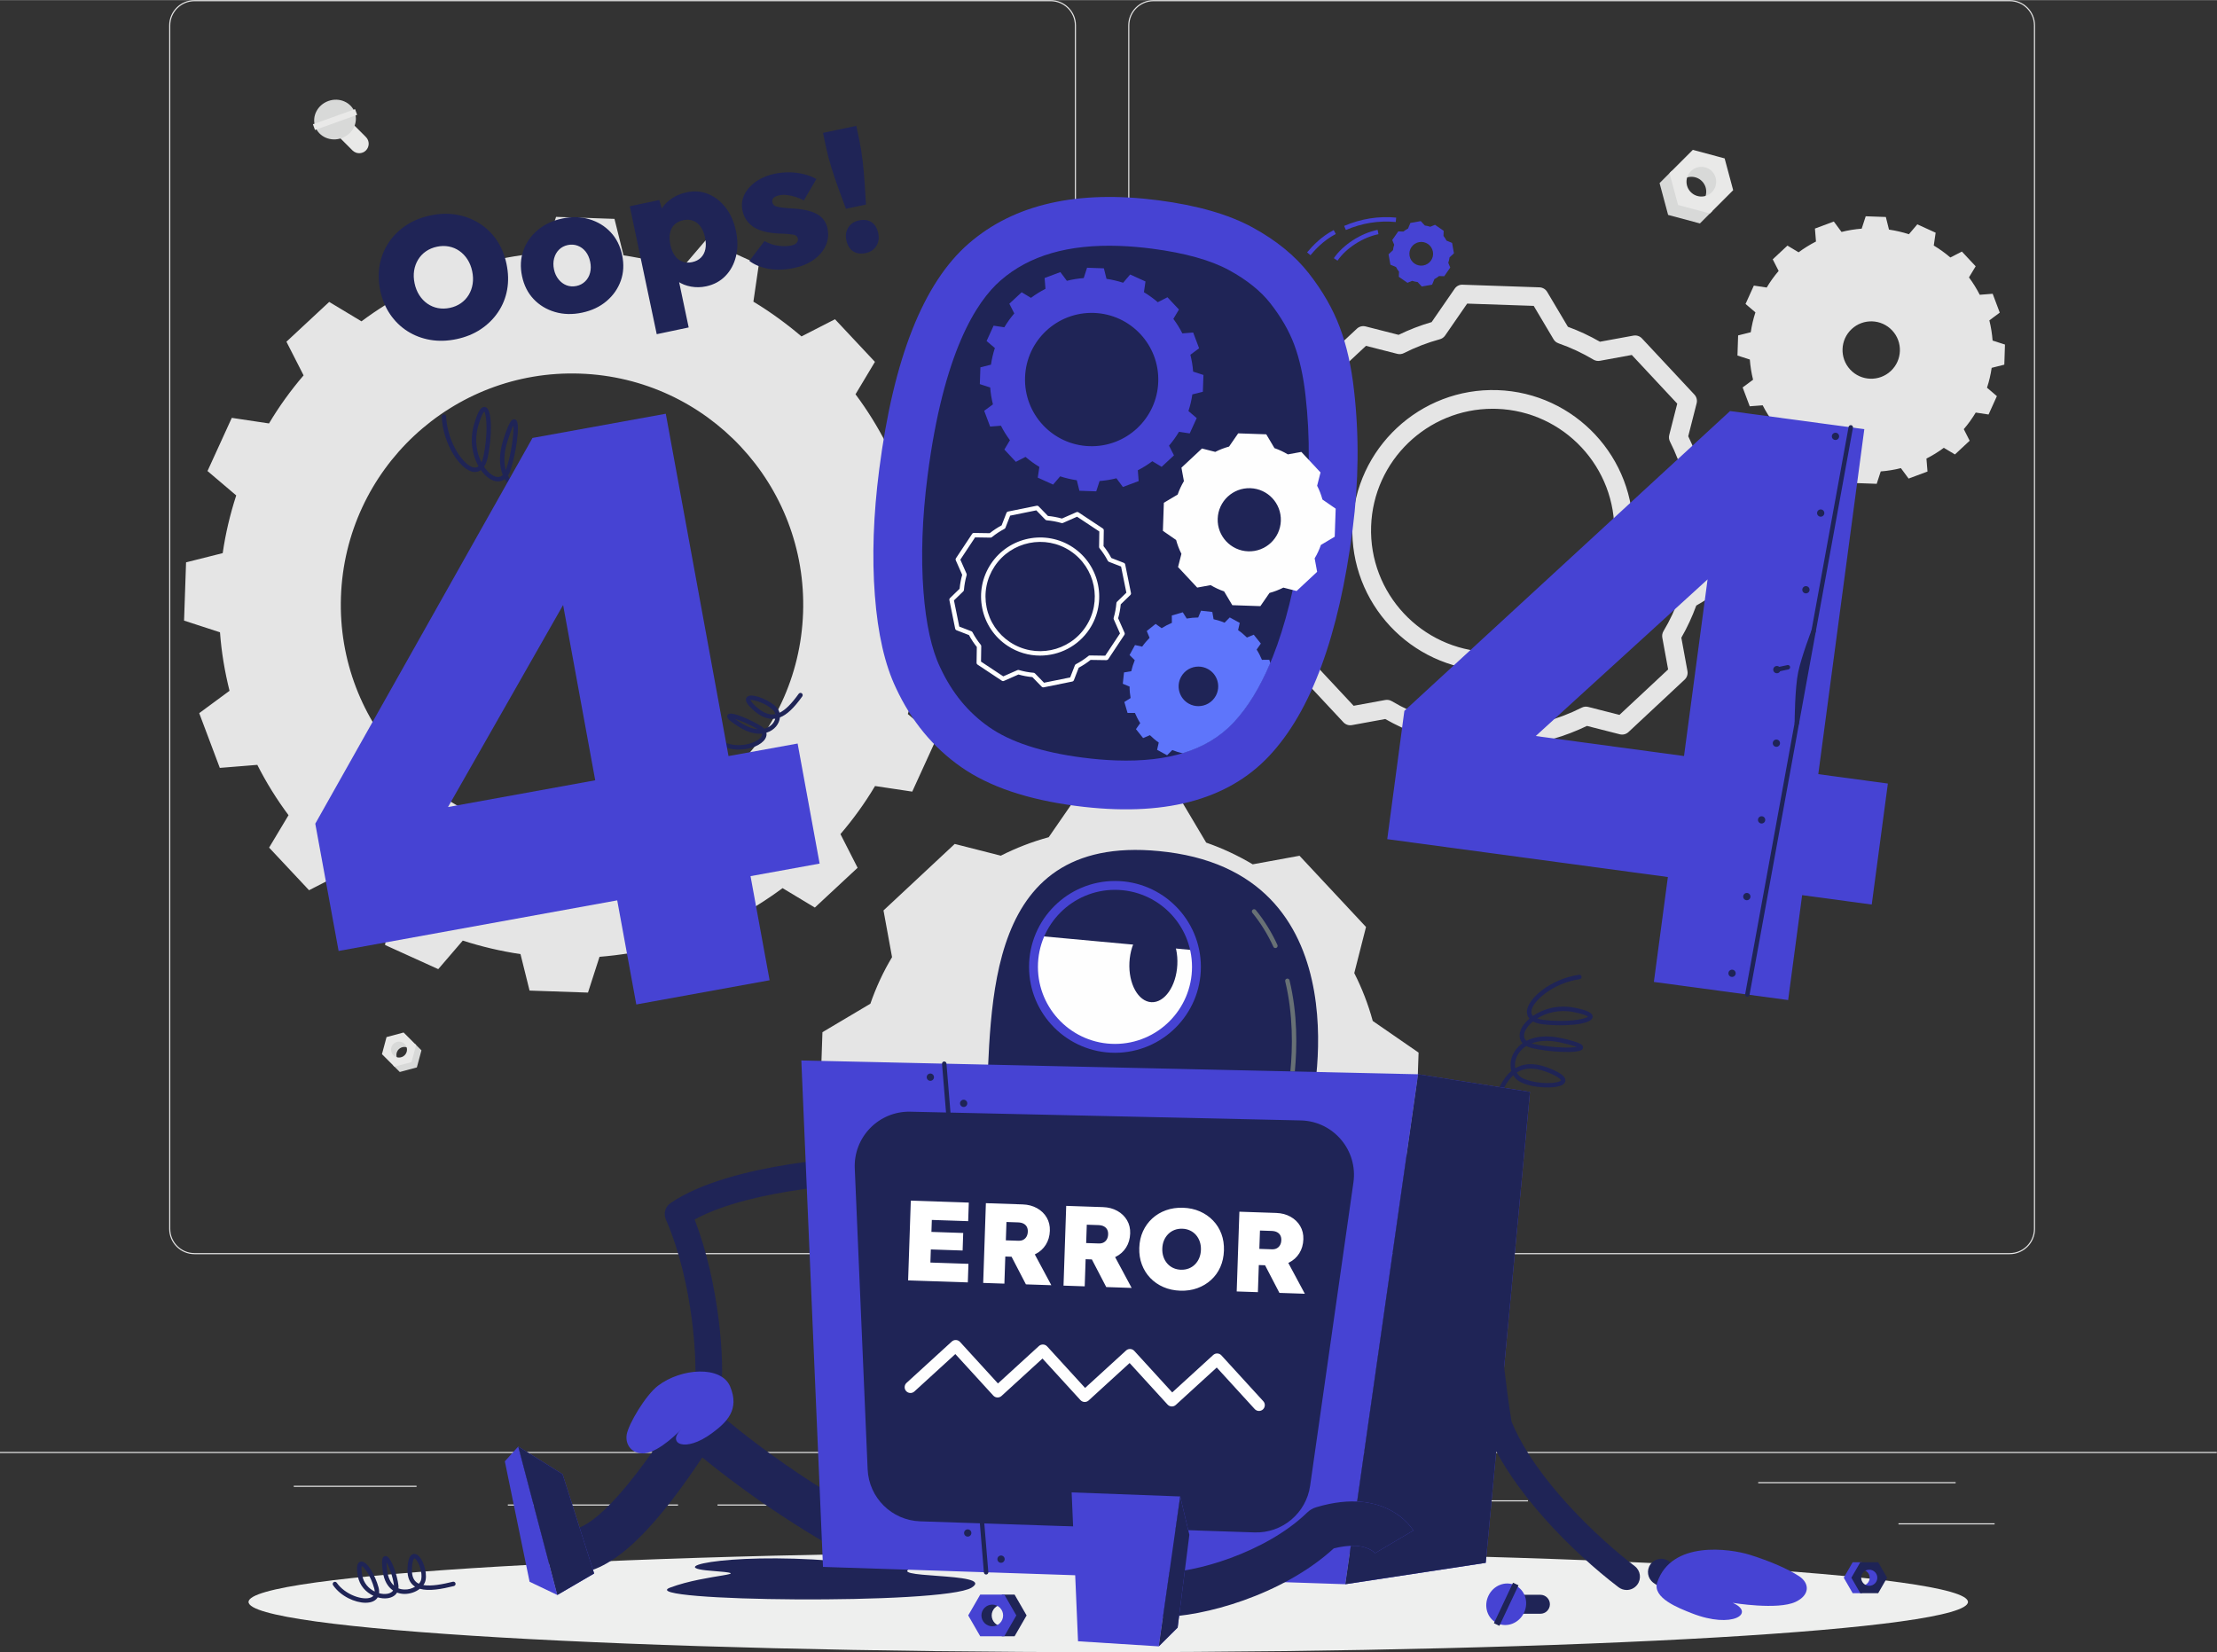 <?xml version="1.0" encoding="UTF-8"?>
<!DOCTYPE svg PUBLIC "-//W3C//DTD SVG 1.1//EN" "http://www.w3.org/Graphics/SVG/1.1/DTD/svg11.dtd">
<!-- Creator: CorelDRAW 2020 (64 Bit) -->
<svg xmlns="http://www.w3.org/2000/svg" xml:space="preserve" width="5.725in" height="4.267in" version="1.1" style="shape-rendering:geometricPrecision; text-rendering:geometricPrecision; image-rendering:optimizeQuality; fill-rule:evenodd; clip-rule:evenodd"
viewBox="0 0 5725.39 4266.66"
 xmlns:xlink="http://www.w3.org/1999/xlink"
 xmlns:xodm="http://www.corel.com/coreldraw/odm/2003">
 <rect x="0" y="0" width="5725.39" height="4266.66" fill="#333333" stroke="none"/>
 <defs>
  <style type="text/css">
   <![CDATA[
    .fil7 {fill:#FEFEFE;fill-rule:nonzero}
    .fil3 {fill:#EEEFEE;fill-rule:nonzero}
    .fil2 {fill:#E9E9E8;fill-rule:nonzero}
    .fil0 {fill:#E5E5E5;fill-rule:nonzero}
    .fil1 {fill:#D8D9D8;fill-rule:nonzero}
    .fil8 {fill:#687175;fill-rule:nonzero}
    .fil4 {fill:#1F2456;fill-rule:nonzero}
    .fil5 {fill:#4643D3;fill-rule:nonzero}
    .fil6 {fill:#5E75FB;fill-rule:nonzero}
    .fil9 {fill:white;fill-rule:nonzero}
   ]]>
  </style>
 </defs>
 <g id="Camada_x0020_1">
  <g id="_1235858480">
   <polygon class="fil0" points="-0.63,3752.37 5724.76,3752.37 5724.76,3749.51 -0.63,3749.51 "/>
   <polygon class="fil0" points="4902.85,3936.68 5151.09,3936.68 5151.09,3933.82 4902.85,3933.82 "/>
   <polygon class="fil0" points="3555.5,3877.26 3946.07,3877.26 3946.07,3874.4 3555.5,3874.4 "/>
   <polygon class="fil0" points="4540.59,3830.34 5050.43,3830.34 5050.43,3827.48 4540.59,3827.48 "/>
   <polygon class="fil0" points="1852.99,3888.07 1980.52,3888.07 1980.52,3885.21 1852.99,3885.21 "/>
   <polygon class="fil0" points="1311.46,3888.07 1751.03,3888.07 1751.03,3885.21 1311.46,3885.21 "/>
   <polygon class="fil0" points="758.63,3839.73 1075.76,3839.73 1075.76,3836.87 758.63,3836.87 "/>
   <path class="fil0" d="M502.23 2.86c-34.46,0 -62.5,28.04 -62.5,62.48l0 3108.11c0,34.46 28.04,62.5 62.5,62.5l2211.13 0c34.45,0 62.49,-28.04 62.49,-62.5l0 -3108.11c0,-34.44 -28.04,-62.48 -62.49,-62.48l-2211.13 0zm2211.13 3235.95l-2211.13 0c-36.04,0 -65.36,-29.31 -65.36,-65.36l0 -3108.11c0,-36.02 29.32,-65.35 65.36,-65.35l2211.13 0c36.03,0 65.35,29.32 65.35,65.35l0 3108.11c0,36.04 -29.32,65.36 -65.35,65.36z"/>
   <path class="fil0" d="M2979 2.86c-34.45,0 -62.48,28.04 -62.48,62.48l0 3108.11c0,34.46 28.03,62.5 62.48,62.5l2211.13 0c34.46,0 62.5,-28.04 62.5,-62.5l0 -3108.11c0,-34.44 -28.04,-62.48 -62.5,-62.48l-2211.13 0zm2211.13 3235.95l-2211.13 0c-36.04,0 -65.35,-29.31 -65.35,-65.36l0 -3108.11c0,-36.02 29.31,-65.35 65.35,-65.35l2211.13 0c36.04,0 65.36,29.32 65.36,65.35l0 3108.11c0,36.04 -29.33,65.36 -65.36,65.36z"/>
   <path class="fil0" d="M1456.78 2158.43c-329.53,-11.3 -587.57,-287.65 -576.29,-617.2 11.31,-329.92 287.66,-587.94 617.19,-576.66 329.53,11.3 587.59,287.63 576.27,617.56 -11.29,329.55 -287.65,587.58 -617.17,576.3zm1016.8 -487.48l5.15 -150.46 -92.39 -30.19c-3.8,-51.41 -12.39,-102.19 -24.63,-151.1l78.3 -57.74 -53.19 -141.33 -96.85 7.8c-23.08,-45.71 -50.21,-89.18 -80.62,-129.96l50.17 -83.74 -103.16 -110.05 -86.58 44.33c-39,-33.14 -80.12,-63.17 -124.13,-89.72l14.03 -96.11 -137.39 -62.36 -62.94 73.78c-47.95,-15.56 -97.64,-27.2 -149.04,-34.91l-23.42 -94.23 -150.86 -5.17 -29.8 92.39c-51.82,4.19 -102.19,12.41 -151.1,24.64l-58.15 -77.92 -141.33 52.81 7.81 96.86c-45.71,23.46 -89.18,50.59 -129.97,81l-83.34 -50.15 -110.45 102.74 44.32 86.97c-33.12,38.61 -63.16,80.13 -89.32,124.15l-96.09 -14.42 -62.74 137.35 74.16 62.96c-15.55,47.97 -27.61,98.04 -34.91,149.07l-94.63 23.78 -5.15 150.48 92.78 30.2c3.79,51.81 12.4,102.19 24.63,151.09l-78.29 57.74 53.19 141.36 96.85 -7.83c23.08,45.7 50.21,89.18 80.61,129.98l-50.18 83.73 103.16 110.06 86.57 -44.35c38.62,33.14 80.12,63.19 124.13,89.73l-14.42 96.08 137.38 62.35 63.35 -73.75c47.95,15.56 97.64,27.21 149.06,34.93l23.41 94.2 150.87 5.18 29.8 -92.39c51.81,-4.18 102.18,-12.39 151.09,-24.63l57.75 77.9 141.33 -52.8 -7.41 -96.83c45.72,-23.48 88.79,-50.62 129.97,-81.02l83.35 50.17 110.44 -102.76 -44.31 -86.97c33.12,-38.63 63.16,-80.13 89.31,-124.15l96.1 14.43 62.74 -137.38 -74.17 -62.96c15.56,-47.94 27.59,-97.63 34.91,-149.05l94.24 -23.81z"/>
   <path class="fil0" d="M4778.25 954.29c-27.92,-29.9 -26.31,-76.78 3.59,-104.69 29.94,-27.96 76.82,-26.35 104.74,3.55 27.93,29.91 26.31,76.78 -3.62,104.74 -29.9,27.92 -76.79,26.31 -104.71,-3.6zm270.43 219.07l37.94 -35.44 -15.16 -29.87c11.61,-13.46 21.89,-27.94 30.84,-42.85l33.17 5 21.49 -47.43 -25.52 -21.72c5.52,-16.75 9.5,-33.98 12.04,-51.33l32.66 -8.2 1.68 -51.98 -31.92 -10.29c-1.43,-17.59 -4.14,-34.94 -8.39,-52.15l26.86 -20.02 -18.3 -48.7 -33.35 2.63c-7.9,-15.48 -17.18,-30.45 -27.83,-44.87l17.27 -28.67 -35.53 -38.06 -29.8 15.28c-13.66,-11.61 -27.94,-21.89 -42.85,-30.84l4.82 -33.17 -47.33 -21.59 -21.71 25.52c-16.88,-5.42 -34.09,-9.4 -51.45,-11.94l-8.1 -32.56 -51.98 -1.87 -10.4 32.02c-17.5,1.35 -34.94,4.15 -52.06,8.5l-19.91 -26.94 -48.79 18.2 2.72 33.43c-15.48,7.9 -30.63,17.18 -44.86,27.84l-28.87 -17.28 -37.95 35.44 15.25 29.99c-11.7,13.55 -21.89,27.94 -30.83,42.85l-33.17 -5.03 -21.49 47.45 25.52 21.7c-5.51,16.77 -9.5,34 -12.04,51.35l-32.65 8.18 -1.7 52.01 31.94 10.28c1.33,17.5 4.12,34.95 8.39,52.16l-26.94 19.9 18.3 48.71 33.43 -2.54c7.9,15.49 17.17,30.45 27.83,44.85l-17.27 28.69 35.52 38.05 29.81 -15.26c13.65,11.62 27.93,21.89 42.85,30.83l-4.93 33.08 47.35 21.58 21.8 -25.42c16.87,5.43 34,9.31 51.45,11.93l8.09 32.57 51.98 1.87 10.41 -32.02c17.48,-1.33 34.94,-4.12 52.04,-8.48l19.91 26.96 48.8 -18.2 -2.74 -33.45c15.48,-7.9 30.54,-17.07 44.87,-27.82l28.78 17.17z"/>
   <path class="fil0" d="M2879.67 3100.56c-156.35,-5.36 -278.48,-136.62 -273.14,-292.52 5.35,-156.35 136.16,-278.49 292.51,-273.15 156.36,5.36 278.51,136.17 273.15,292.52 -5.33,155.91 -136.17,278.51 -292.52,273.15zm783.83 -382.34l-118.41 -81.77 -0.07 -0.28c-11.7,-43.01 -27.87,-84.43 -47.62,-123.34l30.34 -119.06 -171.76 -183.96 -120.91 22.13c-37.44,-22.34 -77.63,-41.28 -119.71,-55.91l-0.3 -0.09 -73.52 -123.78 -251.5 -8.62 -81.78 118.42 -0.47 0.11c-42.98,11.7 -84.33,27.84 -123.21,47.56l-119 -30.33 -183.94 171.77 22.09 120.65 -0.07 0.12c-22.81,37.85 -41.3,78.06 -55.93,120.15l-123.76 73.48 -8.62 251.53 118.53 81.84c11.69,43.32 27.35,84.63 47.48,123.87l0.02 0.05 -30.25 118.71 171.76 183.93 120.15 -21.98c37.93,22.42 78.16,41.39 120.76,56.03l0.11 0.03 73.39 123.6 251.51 8.62 81.72 -118.33c43.48,-11.71 84.91,-27.85 124.26,-47.62l0.04 -0.02 118.47 30.19 183.94 -171.75 -22.1 -120.69c22.81,-37.87 41.31,-78.08 55.94,-120.18l0.01 -0.02 123.81 -73.52 8.61 -251.53z"/>
   <path class="fil0" d="M3854.73 1055.39c-168.3,0 -308.02,133.91 -313.83,303.4 -5.93,173.11 130.08,318.77 303.2,324.71 83.88,2.81 163.87,-27.11 225.22,-84.47 61.3,-57.3 96.63,-134.98 99.5,-218.72 5.92,-173.13 -130.09,-318.8 -303.2,-324.74 -3.64,-0.12 -7.28,-0.18 -10.89,-0.18zm0.44 676.66c-4.24,0 -8.46,-0.08 -12.72,-0.22 -199.77,-6.85 -356.72,-174.94 -349.88,-374.7 6.85,-199.76 175.21,-356.67 374.7,-349.89 199.77,6.84 356.72,174.94 349.88,374.71 -3.31,96.65 -44.09,186.29 -114.8,252.4 -67.69,63.27 -155.04,97.7 -247.18,97.7zm177.63 -868.51l0.11 0 -0.11 0zm-283.78 1085.67l171.86 5.9 56.93 -82.42c3.25,-4.72 8.07,-8.12 13.6,-9.61 31.66,-8.52 63.08,-20.55 93.38,-35.8l0.16 -0.08c5.05,-2.48 10.94,-3.25 16.7,-1.75l80.6 20.52 125.68 -117.36 -15.04 -82.14c-1.06,-5.79 0.04,-11.78 3.07,-16.83 16.58,-27.52 30.64,-57.7 41.81,-89.71 1.83,-5.68 5.71,-10.45 10.76,-13.43l86.14 -51.16 5.9 -171.87 -82.49 -56.97c-4.32,-2.98 -7.54,-7.28 -9.2,-12.24l-0.56 -1.93c-8.62,-31.58 -20.61,-62.61 -35.65,-92.24 -2.66,-5.23 -3.31,-11.24 -1.87,-16.92l20.66 -81.05 -117.37 -125.71 -82.32 15.07c-5.77,1.07 -11.71,-0.02 -16.74,-3.02 -28.63,-17.08 -58.85,-31.19 -89.84,-41.98 -1.75,-0.59 -3.53,-1.41 -5.05,-2.35 -3.34,-2.05 -6.13,-4.88 -8.11,-8.24l-51.21 -86.22 -171.88 -5.89 -56.95 82.49c-3.39,4.91 -8.47,8.37 -14.23,9.76 -31.8,8.71 -62.73,20.67 -92.23,35.65 -5.23,2.65 -11.25,3.32 -16.91,1.87l-81.02 -20.66 -125.69 117.39 15.03 82.13c0.94,5.15 0.19,10.48 -2.16,15.16l-1.09 1.94c-16.62,27.62 -30.7,57.89 -41.84,89.99 -1.88,5.38 -5.6,9.95 -10.5,12.86l-86.2 51.19 -5.89 171.87 82.56 57.02c4.7,3.25 8.11,8.07 9.59,13.59 8.9,32.93 20.89,64.19 35.61,92.94 0.85,1.65 1.51,3.39 1.96,5.2 0.97,3.88 0.97,7.96 -0.02,11.83l-20.59 80.78 117.37 125.68 81.74 -14.96c5.75,-1.04 11.65,0.03 16.66,2.98 29.14,17.23 59.52,31.34 90.31,41.96 5.57,1.76 10.39,5.52 13.46,10.7l51.11 86.07zm184.24 54.68l-0.82 0 -198.3 -6.79c-8.23,-0.28 -15.76,-4.74 -19.96,-11.81l-53.39 -89.93c-28.39,-10.29 -56.36,-23.28 -83.39,-38.68l-85.96 15.72c-8.12,1.54 -16.4,-1.25 -22.02,-7.28l-135.42 -145c-5.62,-6.02 -7.79,-14.49 -5.76,-22.48l21.62 -84.85c-13.13,-26.86 -24.13,-55.57 -32.74,-85.54l-86.24 -59.56c-6.78,-4.67 -10.71,-12.48 -10.43,-20.71l6.8 -198.31c0.28,-8.22 4.73,-15.76 11.82,-19.96l90.07 -53.49c10.69,-29.24 23.62,-57.08 38.59,-83l-15.8 -86.26c-1.48,-8.1 1.27,-16.41 7.28,-22.02l145.03 -135.43c6.02,-5.63 14.5,-7.79 22.48,-5.76l85.13 21.71c27.55,-13.4 56.17,-24.43 85.31,-32.87l59.5 -86.18c4.68,-6.78 12.37,-10.97 20.72,-10.42l198.29 6.8c8.24,0.27 15.76,4.73 19.96,11.81l53.5 90.07c28.42,10.41 56.19,23.36 82.75,38.61l86.5 -15.83c8.12,-1.48 16.4,1.26 22.03,7.27l135.41 145.04c5.62,6.04 7.78,14.5 5.76,22.48l-21.7 85.16c13.41,27.56 24.44,56.17 32.88,85.28l86.17 59.5c6.78,4.67 10.7,12.49 10.43,20.73l-6.79 198.3c-0.29,8.23 -4.74,15.76 -11.83,19.96l-90.11 53.51c-10.67,29.23 -23.61,57.07 -38.54,82.94l15.79 86.29c1.48,8.1 -1.26,16.41 -7.28,22.02l-145.02 135.41c-6.02,5.63 -14.47,7.8 -22.48,5.75l-84.75 -21.59c-27.94,13.48 -56.7,24.5 -85.74,32.87l-59.45 86.09c-4.53,6.55 -11.97,10.43 -19.9,10.43z"/>
   <polygon class="fil1" points="4390.04,576.78 4307.9,554.72 4285.84,472.58 4318.01,440.43 4351.94,510.69 4422.21,544.62 "/>
   <path class="fil1" d="M4395.15 521.8c14.96,-14.97 14.96,-39.36 -0.01,-54.33 -14.96,-14.95 -39.24,-14.85 -54.21,0.11l40.86 -61.29 54.8 27.7 12.01 57.57 -53.45 30.23z"/>
   <path class="fil2" d="M4420.83 496.13c14.96,-14.98 14.96,-39.37 0,-54.33 -14.97,-14.96 -39.24,-14.84 -54.21,0.11 -14.96,14.97 -14.96,39.14 0,54.1 14.97,14.96 39.24,15.07 54.21,0.12zm-109.3 -49.22l60.2 -60.2 82.13 22.06 22.06 82.13 -60.19 60.21 -82.15 -22.06 -22.06 -82.14z"/>
   <polygon class="fil1" points="1032.47,2768.28 1076.55,2756.44 1088.38,2712.38 1071.13,2695.12 1052.92,2732.81 1015.22,2751.04 "/>
   <path class="fil1" d="M1029.73 2738.78c-8.03,-8.04 -8.03,-21.12 0,-29.16 8.03,-8.03 21.06,-7.97 29.09,0.06l-21.92 -32.89 -29.41 14.86 -6.44 30.89 28.68 16.23z"/>
   <path class="fil2" d="M1015.95 2725c-8.03,-8.03 -8.03,-21.12 0,-29.15 8.03,-8.03 21.06,-7.97 29.09,0.06 8.03,8.03 8.03,21 0,29.03 -8.03,8.03 -21.06,8.09 -29.09,0.06zm58.66 -26.42l-32.3 -32.29 -44.08 11.83 -11.83 44.08 32.3 32.3 44.07 -11.84 11.84 -44.09z"/>
   <path class="fil2" d="M873.78 351.64l36.58 36.6c9.52,9.53 25.11,9.53 34.64,0 9.52,-9.53 9.52,-25.12 0,-34.65l-36.59 -36.57c-9.53,-9.53 -25.11,-9.53 -34.64,0 -9.53,9.53 -9.53,25.1 0,34.63z"/>
   <path class="fil1" d="M848 260.53c28.2,-10.11 58.76,3.13 68.26,29.59 9.5,26.46 -5.65,56.12 -33.84,66.24 -28.19,10.12 -58.75,-3.12 -68.25,-29.57 -9.5,-26.47 5.65,-56.13 33.83,-66.26z"/>
   <polygon class="fil2" points="808.13,320.62 813.44,335.38 922.3,296.29 917,281.53 "/>
   <path class="fil3" d="M5082.24 4137c0,71.61 -994,129.66 -2220.18,129.66 -1226.17,0 -2220.18,-58.05 -2220.18,-129.66 0,-71.61 994.01,-129.67 2220.18,-129.67 1226.19,0 2220.18,58.06 2220.18,129.67z"/>
   <path class="fil4" d="M1250.57 1062.57c-1.94,1.79 -7.5,8.99 -15.48,36.89 -10.53,36.79 -4.04,70.35 8.33,94.42 2.37,-4.96 4.02,-10.69 5.15,-16.06 11.88,-56.22 8.42,-107.11 2.01,-115.25zm75.41 36.08c-2.96,5.56 -7.93,16.99 -15.35,40.41 -9.83,31.01 -9.88,55.93 -4.41,74.98l1.06 -2.87c13.47,-39.37 20.03,-93.61 18.69,-112.52zm82.13 48.24c-0.04,0 -6.48,0.05 -20.92,26.87 -16.57,30.74 -20.78,56.05 -12.92,77.37 0.96,2.61 2.11,5.15 3.44,7.67 6.12,-2.61 11.35,-6.87 15.13,-12.64 16.03,-24.52 23.72,-74.87 17.75,-94.55 -1.22,-4.03 -2.48,-4.72 -2.48,-4.72zm64.74 188.58l-2.06 -0.39c-51.54,-19.96 -82.38,-39.46 -98.4,-62.89 -11.63,2.34 -24.65,0.79 -37.01,-5.08 -12,-5.7 -23.54,-15.68 -31.83,-30.02 -7.74,5.95 -17.29,7.59 -27.78,4.3 -11.63,-3.67 -23.74,-13.46 -33.8,-27.61 -6.4,4.63 -12.96,5.31 -17.77,4.91 -34.04,-2.77 -80.17,-70.54 -83.48,-142.75 -0.14,-3.16 2.3,-5.84 5.46,-5.98 3.09,-0.26 5.84,2.29 5.98,5.46 3.14,68.53 47.06,129.75 72.98,131.84 4.2,0.41 7.72,-0.91 10.67,-3.2 -15.56,-27.29 -23.63,-66.2 -11.72,-107.77 9.85,-34.41 18.54,-47.86 28.99,-45.37 19.72,4.9 17.13,79.82 6.69,129.25 -2.37,11.2 -5.79,19.25 -9.68,25 9.03,13.34 19.74,22.32 29.12,25.28 8.37,2.62 14.58,0.4 19.17,-3.96 -9,-22.17 -10.87,-52.38 1.35,-90.91 16.07,-50.7 22.54,-52.09 26.41,-52.91 2.72,-0.57 5.45,0.32 7.39,2.52 10.58,11.94 -2.06,90.71 -15.39,129.67 -1.73,5.07 -3.88,9.49 -6.38,13.25 7.11,13.94 17.57,23.43 28.54,28.64 8.8,4.19 17.82,5.7 26.03,4.94 -1.03,-2.17 -1.96,-4.36 -2.8,-6.59 -9.07,-24.6 -4.64,-52.97 13.57,-86.78 12.08,-22.42 21.93,-32.87 31,-32.89l0.01 0c2.7,0 7.73,1 11.3,7.58 9.98,18.43 2.74,79.23 -16.98,109.4 -4.65,7.11 -11.07,12.49 -18.53,16.01 15.34,20.18 44.48,37.95 91.02,56 2.94,1.13 4.41,4.44 3.27,7.4 -0.87,2.27 -3.05,3.65 -5.34,3.65z"/>
   <path class="fil4" d="M1937.98 1807.62c0.65,1.78 3.2,6.49 13.35,15.89 17.02,15.74 32.5,22.73 47.3,21.11 1.22,-0.11 2.45,-0.3 3.67,-0.55 -0.81,-3.47 -2.46,-6.69 -4.97,-9.45 -16.11,-17.66 -51.53,-28.83 -59.35,-27zm-39.96 48.65c3.85,2.84 9.37,6.59 17.24,11.53 15.54,9.71 29.39,14.2 41.24,15.13 -18.98,-11.76 -43.8,-22.18 -58.48,-26.67zm10.17 79.41c-17.46,0 -35.83,-3.97 -52.23,-13.6 -2.74,-1.61 -3.64,-5.11 -2.05,-7.84 1.6,-2.74 5.12,-3.62 7.85,-2.04 40.84,23.98 93.64,7.25 104.51,-10.22 1.26,-2.05 2.41,-4.65 1.68,-7.69 -16.16,1.72 -36.02,-2.57 -58.76,-16.79 -29.14,-18.2 -31.38,-23.62 -31.2,-27.96 0.11,-2.57 1.57,-4.8 3.91,-5.99 11.39,-5.79 63.04,18.02 84.56,32.16 2.82,1.86 5.2,3.86 7.12,5.99 9.52,-2.32 16.89,-7.23 21.79,-13.12 3.35,-4.03 5.61,-8.44 6.72,-12.85l-2.29 0.28c-18.31,1.85 -36.68,-6.01 -56.24,-24.09 -13.44,-12.43 -18.67,-20.99 -16.93,-27.78 0.55,-2.15 2.36,-6.01 8.22,-7.48 15.85,-3.94 54.94,12.72 70.93,30.24 3.59,3.94 6.04,8.57 7.34,13.56 14.94,-7.02 30.74,-22.76 49.46,-48.91 1.84,-2.57 5.41,-3.17 7.99,-1.33 2.56,1.83 3.16,5.42 1.33,7.99 -21.64,30.22 -39.68,47.35 -57.79,54.35 -0.71,8.06 -4.04,16.26 -9.95,23.36 -5.81,6.95 -14.27,12.93 -24.98,16.16 1.15,5.15 0.11,10.6 -3.2,15.93 -9.65,15.55 -37.34,27.67 -67.8,27.67z"/>
   <path class="fil5" d="M1156.98 2083.99l297.25 -521.79 82.94 452.72 -380.19 69.07zm902.87 -164.02l-178.43 32.41 -162 -884.13 -344.24 62.53 -560.96 996.21 60.23 328.72 719.54 -130.71 49.26 268.88 344.26 -62.54 -49.26 -268.86 178.43 -32.43 -56.82 -310.09z"/>
   <path class="fil5" d="M3496.78 1008.11c-6.65,-61.08 -18.86,-115.36 -36.61,-162.81 -17.74,-47.46 -44.42,-93.99 -80.04,-139.59 -35.61,-45.59 -84.1,-85.15 -145.47,-118.7 -61.38,-33.52 -142.38,-56.87 -243.01,-69.99 -209.46,-27.28 -372.74,9.89 -489.89,111.53 -117.15,101.65 -194.23,296.36 -231.28,584.13 -15.07,117.04 -18.8,225.22 -11.17,324.57 7.58,99.32 25.81,179.23 54.7,239.69 39.52,84.96 95.44,152.8 167.75,203.5 72.29,50.7 171.33,84.28 297.15,100.68 224.4,29.22 390.7,-13.85 498.9,-129.26 108.19,-115.4 179.98,-310.45 215.33,-585.15 15.78,-122.54 17,-242.08 3.66,-358.61z"/>
   <path class="fil4" d="M2882.29 1963.59c-27.54,-0.95 -56.85,-3.44 -87.12,-7.39 -104.82,-13.63 -185.93,-40.17 -241.07,-78.86 -54.4,-38.15 -95.58,-88.35 -125.87,-153.51l-0.57 -1.18c-22.01,-46.07 -36.39,-111.69 -42.76,-194.98 -6.93,-90.32 -3.39,-190.89 10.51,-298.9 40.87,-317.43 125.28,-449.87 188.91,-505.06 74.18,-64.35 174.29,-93.45 306.08,-88.93 27,0.92 55.59,3.33 84.98,7.15 84.59,11.02 151.5,29.74 198.91,55.62 45.91,25.1 81.77,53.94 106.59,85.72 27.53,35.22 48.15,70.93 61.31,106.13 14,37.46 23.89,81.99 29.38,132.35 12.2,106.59 11.04,217.04 -3.35,328.89 -31.76,246.64 -93.09,419.93 -182.3,515.07 -66.17,70.59 -165.49,102.61 -303.61,97.89l-0.02 0z"/>
   <path class="fil5" d="M2813.3 1152c-94.98,-3.25 -169.37,-82.91 -166.11,-177.9 3.25,-95.1 82.92,-169.47 177.9,-166.22 94.98,3.26 169.37,82.91 166.11,178 -3.25,95 -82.92,169.37 -177.9,166.12zm293.08 -140.52l1.49 -43.37 -26.63 -8.69c-1.09,-14.82 -3.57,-29.46 -7.1,-43.56l22.57 -16.64 -15.33 -40.74 -27.93 2.24c-6.65,-13.17 -14.47,-25.7 -23.24,-37.46l14.46 -24.13 -29.74 -31.72 -24.95 12.77c-11.24,-9.55 -23.09,-18.2 -35.78,-25.85l4.04 -27.71 -39.59 -17.98 -18.14 21.28c-13.83,-4.49 -28.15,-7.85 -42.96,-10.07l-6.75 -27.16 -43.48 -1.49 -8.59 26.62c-14.94,1.22 -29.46,3.59 -43.56,7.1l-16.76 -22.46 -40.73 15.22 2.24 27.93c-13.17,6.77 -25.7,14.57 -37.46,23.35l-24.02 -14.46 -31.84 29.61 12.78 25.08c-9.55,11.12 -18.2,23.09 -25.74,35.78l-27.7 -4.17 -18.08 39.6 21.37 18.15c-4.48,13.83 -7.96,28.26 -10.07,42.96l-27.28 6.86 -1.48 43.37 26.74 8.7c1.09,14.93 3.57,29.46 7.1,43.55l-22.57 16.66 15.33 40.73 27.92 -2.24c6.65,13.17 14.47,25.69 23.25,37.45l-14.48 24.14 29.74 31.72 24.96 -12.78c11.13,9.55 23.09,18.22 35.77,25.87l-4.16 27.7 39.6 17.97 18.26 -21.26c13.82,4.48 28.15,7.83 42.96,10.07l6.74 27.15 43.49 1.49 8.59 -26.63c14.93,-1.2 29.45,-3.56 43.55,-7.1l16.65 22.45 40.74 -15.22 -2.14 -27.91c13.18,-6.77 25.59,-14.6 37.47,-23.36l24.02 14.46 31.83 -29.62 -12.77 -25.06c9.54,-11.14 18.2,-23.11 25.74,-35.8l27.7 4.17 18.08 -39.61 -21.38 -18.15c4.49,-13.82 7.96,-28.14 10.06,-42.96l27.16 -6.86z"/>
   <path class="fil5" d="M3088.31 1967.7l-29.24 -3.28 -3.24 -18.74c-0.71,-0.16 -1.42,-0.32 -2.12,-0.49 53.7,-16.06 97.52,-42.47 132.2,-79.48 36.1,-38.51 67.65,-89.82 94.51,-153.62l5.71 19.86 -16.03 10.17c1.69,9.71 2.54,19.66 2.6,29.72l17.57 7.16 -3.13 29.24 -18.87 3.24c-2.21,9.57 -5.08,18.98 -8.89,28.36l13.48 13.33 -14.14 25.78 -18.5 -4.11c-5.91,8.24 -12.33,15.79 -19.27,22.79l7.44 17.54 -23.02 18.38 -15.43 -10.98c-8.5,5.34 -17.36,9.85 -26.47,13.7l0.02 19.02 -28.16 8.29 -10.17 -16.16c-9.84,1.67 -19.79,2.67 -29.7,2.73l-7.18 17.57z"/>
   <path class="fil6" d="M3014 1950.3l-25.78 -14.15 4.25 -18.63c-8.24,-5.76 -15.79,-12.2 -22.78,-19.13l-17.68 7.43 -18.38 -23.02 10.99 -15.56c-5.34,-8.36 -9.85,-17.22 -13.7,-26.33l-19.03 0.02 -8.28 -28.29 16.17 -10.16c-1.69,-9.71 -2.68,-19.66 -2.61,-29.58l-17.57 -7.3 3.14 -29.24 18.73 -3.1c2.21,-9.71 5.21,-19.12 9.02,-28.51l-13.48 -13.33 14.15 -25.78 18.48 4.12c5.78,-8.24 12.33,-15.79 19.15,-22.8l-7.31 -17.54 22.87 -18.38 15.57 11c8.49,-5.34 17.36,-9.86 26.47,-13.7l-0.16 -19.04 28.3 -8.27 10.17 16.16c9.83,-1.69 19.65,-2.68 29.7,-2.74l7.17 -17.57 29.23 3.28 3.25 18.72c9.57,2.21 19.12,5.08 28.37,9.01l13.46 -13.6 25.78 14.14 -4.26 18.63c8.25,5.77 15.8,12.19 22.8,19.13l17.54 -7.31 18.38 22.88 -10.85 15.57c5.35,8.35 9.86,17.22 13.7,26.46l19.03 -0.15 2.44 8.43c-26.86,63.8 -58.41,115.11 -94.51,153.62 -34.69,37.01 -78.5,63.42 -132.2,79.48 -8.86,-2.13 -17.69,-4.85 -26.26,-8.37l-13.46 13.48zm80.89 -229.05c-18.01,0 -35.45,9.55 -44.74,26.46 -13.58,24.73 -4.59,55.85 20.13,69.44 7.79,4.27 16.19,6.3 24.5,6.3 18.08,0 35.65,-9.62 44.95,-26.58 13.57,-24.72 4.46,-55.72 -20.28,-69.28 -7.81,-4.3 -16.25,-6.33 -24.56,-6.33z"/>
   <path class="fil7" d="M3223.44 1423.57c-45.07,-1.55 -80.27,-39.38 -78.74,-84.31 1.54,-45.07 39.25,-80.28 84.31,-78.74 45.07,1.53 80.28,39.24 78.74,84.32 -1.54,44.93 -39.25,80.27 -84.31,78.72zm225.93 -110.2l-34.13 -23.57 -0.02 -0.08c-3.38,-12.4 -8.04,-24.34 -13.73,-35.56l8.75 -34.32 -49.5 -53.02 -34.85 6.38c-10.79,-6.44 -22.37,-11.9 -34.5,-16.12l-0.09 -0.02 -21.18 -35.69 -72.51 -2.48 -23.56 34.14 -0.14 0.03c-12.39,3.38 -24.31,8.03 -35.5,13.71l-34.31 -8.75 -53.03 49.52 6.38 34.78 -0.02 0.04c-6.57,10.91 -11.91,22.5 -16.12,34.63l-35.67 21.18 -2.48 72.51 34.16 23.58c3.38,12.49 7.89,24.4 13.7,35.71l0 0.02 -8.71 34.21 49.5 53.03 34.64 -6.34c10.93,6.46 22.52,11.93 34.81,16.15l0.02 0.01 21.16 35.62 72.49 2.49 23.56 -34.1c12.54,-3.38 24.47,-8.04 35.81,-13.74l0.02 0 34.15 8.7 53.02 -49.5 -6.37 -34.79c6.57,-10.91 11.91,-22.51 16.12,-34.65l0 0 35.69 -21.2 2.48 -72.5z"/>
   <path class="fil5" d="M3640.19 660.54c-2.98,-16.67 8.14,-32.58 24.76,-35.56 16.68,-2.98 32.57,8.09 35.54,24.77 2.99,16.66 -8.08,32.56 -24.76,35.54 -16.63,2.98 -32.57,-8.09 -35.55,-24.76zm58.26 74.27l5.98 -14.37 0.02 -0.02c4.28,-2.22 8.3,-4.87 11.98,-7.84l13.28 0.52 15.57 -22.36 -5.09 -12.29c1.51,-4.48 2.61,-9.15 3.19,-13.94l0.02 -0.04 11.43 -10.59 -4.8 -26.81 -14.39 -5.96 -0.02 -0.05c-2.21,-4.28 -4.86,-8.3 -7.83,-11.96l0.52 -13.28 -22.36 -15.57 -12.26 5.08 -0.01 -0.01c-4.52,-1.56 -9.2,-2.6 -13.99,-3.19l-10.58 -11.43 -26.82 4.79 -5.98 14.41c-4.31,2.21 -8.33,4.82 -12.04,7.84l0 0 -13.24 -0.5 -15.57 22.35 5.06 12.21c-1.51,4.54 -2.61,9.22 -3.19,14.06l0 0.01 -11.42 10.58 4.8 26.81 14.38 5.96c2.22,4.34 4.88,8.36 7.85,12.07l0.01 0.01 -0.5 13.21 22.35 15.57 12.27 -5.07c4.54,1.56 9.2,2.6 13.99,3.18l0.01 0 10.59 11.43 26.81 -4.8z"/>
   <path class="fil5" d="M3384.3 658.84l-8.74 -7.39c15.2,-18 36.76,-40.81 68.8,-57.58l5.3 10.16c-34.15,17.86 -56.02,43.76 -65.36,54.81z"/>
   <path class="fil5" d="M3475.72 593.71l-4.52 -10.54c43.31,-18.55 88.57,-25.79 134.42,-21.53l-1.07 11.41c-43.97,-4.19 -87.3,2.84 -128.83,20.66z"/>
   <path class="fil5" d="M3454.11 672.93l-9.47 -6.44c23.52,-34.54 70,-64.63 113.04,-73.16l2.22 11.22c-40.33,8.02 -83.83,36.13 -105.79,68.37z"/>
   <path class="fil7" d="M2568.54 1462.39c-20.82,31.42 -28.16,69.07 -20.65,106.01 7.5,36.94 28.94,68.75 60.35,89.58 64.88,42.97 152.63,25.2 195.59,-39.64 42.99,-64.86 25.2,-152.64 -39.64,-195.67 -64.83,-42.97 -152.6,-25.17 -195.66,39.72zm117.46 230.48c-28.94,0 -58.19,-8.19 -84.08,-25.34 -33.96,-22.51 -57.14,-56.91 -65.25,-96.85 -8.11,-39.94 -0.18,-80.64 22.32,-114.61l0.01 0c46.55,-70.14 141.44,-89.4 211.52,-42.94 70.11,46.51 89.34,141.41 42.87,211.53 -29.31,44.24 -77.91,68.21 -127.39,68.21zm-56.31 37.06l1.62 0.22c12.26,3.61 25.02,5.99 37.91,7.06 1.39,0.12 2.68,0.73 3.64,1.73l23.3 24.02 67.58 -13.7 12.14 -31.28c0.5,-1.3 1.46,-2.37 2.69,-3.01 11.49,-5.98 22.33,-13.1 32.24,-21.18 1.04,-0.86 2.22,-1.43 3.71,-1.3l39.73 0.61 38.1 -57.48 -16.07 -36.44c-0.55,-1.24 -0.63,-2.62 -0.25,-3.92 3.62,-12.5 5.99,-25.25 7.04,-37.91 0.12,-1.39 0.72,-2.67 1.72,-3.64l24.05 -23.31 -13.71 -67.57 -31.22 -12.11c-1.33,-0.52 -2.41,-1.5 -3.05,-2.77 -5.95,-11.45 -13.09,-22.26 -21.19,-32.13 -0.86,-1.06 -1.33,-2.37 -1.31,-3.72l0.61 -39.78 -57.47 -38.1 -36.37 16.04c-1.24,0.53 -2.61,0.62 -3.91,0.26 -12.41,-3.61 -25.21,-5.98 -38.05,-7.05 -1.38,-0.11 -2.67,-0.74 -3.63,-1.72l-23.29 -24 -67.57 13.7 -12.1 31.22c-0.5,1.3 -1.46,2.37 -2.7,3 -11.41,5.94 -22.26,13.09 -32.26,21.24 -1.04,0.85 -2.44,1.45 -3.72,1.3l-39.74 -0.62 -38.08 57.5 16.06 36.39c0.69,1.57 0.64,3.35 -0.12,4.88 -3.22,11.44 -5.6,24.22 -6.67,37.03 -0.12,1.37 -0.72,2.66 -1.72,3.63l-24.03 23.3 13.7 67.58 31.21 12.09c1.4,0.54 2.52,1.6 3.14,2.94 5.93,11.36 13.04,22.15 21.1,31.96 0.86,1.06 1.34,2.39 1.31,3.75l-0.61 39.76 57.48 38.11 36.45 -16.08 2.31 -0.49zm64.55 44.99c-1.53,0 -3.02,-0.61 -4.11,-1.74l-24.01 -24.74c-12.23,-1.16 -24.32,-3.4 -36.01,-6.71l-37.42 16.5c-1.77,0.83 -3.83,0.61 -5.47,-0.46l-62.69 -41.57c-1.63,-1.07 -2.59,-2.9 -2.57,-4.85l0.63 -40.81c-7.61,-9.48 -14.42,-19.76 -20.23,-30.65l-32.12 -12.44c-1.81,-0.71 -3.15,-2.29 -3.54,-4.2l-14.94 -73.71c-0.39,-1.91 0.22,-3.89 1.63,-5.26l24.74 -24c1.15,-12.16 3.39,-24.28 6.69,-36.06l-16.49 -37.37c-0.79,-1.79 -0.61,-3.85 0.47,-5.48l41.56 -62.7c1.08,-1.63 2.6,-2.63 4.87,-2.56l40.77 0.63c9.57,-7.65 19.88,-14.44 30.68,-20.21l12.46 -32.13c0.71,-1.82 2.29,-3.16 4.2,-3.55l73.71 -14.94c1.93,-0.38 3.89,0.23 5.26,1.62l23.98 24.72c12.19,1.15 24.31,3.4 36.11,6.7l37.37 -16.46c1.78,-0.79 3.83,-0.61 5.47,0.47l62.69 41.56c1.63,1.07 2.59,2.91 2.55,4.87l-0.62 40.82c7.63,9.49 14.41,19.78 20.2,30.63l32.14 12.47c1.83,0.7 3.16,2.28 3.55,4.19l14.94 73.71c0.39,1.91 -0.23,3.89 -1.63,5.26l-24.76 24.01c-1.13,12.03 -3.38,24.11 -6.7,36l16.5 37.42c0.79,1.79 0.62,3.86 -0.46,5.49l-41.56 62.68c-1.07,1.63 -2.79,2.44 -4.85,2.56l-40.8 -0.62c-9.5,7.58 -19.8,14.35 -30.64,20.14l-12.48 32.2c-0.71,1.83 -2.3,3.16 -4.2,3.55l-73.72 14.96 -1.14 0.1z"/>
   <path class="fil5" d="M3966.01 1900.59l443.81 -404.54 -60.87 456.22 -382.94 -51.69zm909.4 122.73l-179.71 -24.25 118.86 -890.97 -346.74 -46.79 -841.09 774.37 -44.2 331.27 724.74 97.81 -36.15 270.95 346.75 46.78 36.14 -270.93 179.72 24.24 41.68 -312.48z"/>
   <path class="fil4" d="M4512.51 2574l-1.04 -0.09c-3.1,-0.57 -5.16,-3.56 -4.59,-6.67l267.1 -1464.9c0.56,-3.1 3.57,-5.04 6.66,-4.6 3.11,0.56 5.17,3.55 4.6,6.67l-267.1 1464.89c-0.5,2.77 -2.91,4.7 -5.62,4.7z"/>
   <path class="fil4" d="M4749.51 1126.96c-0.17,5.17 -4.51,9.22 -9.7,9.06 -5.17,-0.18 -9.22,-4.53 -9.06,-9.71 0.18,-5.18 4.52,-9.24 9.7,-9.06 5.19,0.19 9.24,4.51 9.06,9.71z"/>
   <path class="fil4" d="M4711.35 1325.06c-0.19,5.18 -4.52,9.23 -9.7,9.06 -5.19,-0.17 -9.24,-4.53 -9.06,-9.7 0.17,-5.18 4.52,-9.24 9.7,-9.06 5.18,0.17 9.23,4.52 9.06,9.7z"/>
   <path class="fil4" d="M4673.19 1523.17c-0.17,5.18 -4.52,9.23 -9.7,9.06 -5.17,-0.19 -9.23,-4.53 -9.06,-9.71 0.18,-5.17 4.52,-9.23 9.7,-9.06 5.19,0.18 9.24,4.53 9.06,9.7z"/>
   <path class="fil4" d="M4598.15 1729.39c-0.17,5.18 -4.51,9.23 -9.7,9.06 -5.18,-0.18 -9.23,-4.52 -9.06,-9.7 0.19,-5.18 4.52,-9.23 9.7,-9.06 5.19,0.19 9.24,4.52 9.06,9.7z"/>
   <path class="fil4" d="M4596.87 1919.39c-0.17,5.18 -4.51,9.22 -9.7,9.06 -5.18,-0.19 -9.23,-4.54 -9.04,-9.71 0.17,-5.17 4.51,-9.24 9.69,-9.06 5.19,0.18 9.24,4.52 9.06,9.71z"/>
   <path class="fil4" d="M4558.71 2117.49c-0.18,5.19 -4.52,9.22 -9.7,9.06 -5.17,-0.17 -9.24,-4.52 -9.06,-9.7 0.17,-5.17 4.52,-9.23 9.7,-9.06 5.17,0.17 9.23,4.52 9.06,9.7z"/>
   <path class="fil4" d="M4520.55 2315.59c-0.17,5.18 -4.51,9.24 -9.69,9.06 -5.19,-0.17 -9.24,-4.52 -9.07,-9.7 0.18,-5.19 4.52,-9.23 9.7,-9.06 5.19,0.17 9.24,4.52 9.06,9.7z"/>
   <path class="fil4" d="M4482.4 2513.7c-0.17,5.18 -4.53,9.24 -9.7,9.06 -5.18,-0.19 -9.23,-4.54 -9.06,-9.71 0.19,-5.18 4.53,-9.22 9.7,-9.06 5.18,0.18 9.24,4.54 9.06,9.71z"/>
   <path class="fil4" d="M4588.78 1734.8c-2.65,0 -5.02,-1.83 -5.59,-4.52 -0.66,-3.09 1.3,-6.13 4.39,-6.8l28.44 -6.11c3.14,-0.61 6.14,1.3 6.81,4.41 0.66,3.08 -1.31,6.13 -4.4,6.8l-28.44 6.1 -1.2 0.12z"/>
   <path class="fil4" d="M4683.71 1629.32c0,0 -25.63,66.74 -34.24,107.18 -8.64,40.44 -9.15,130.83 -9.15,130.83l43.4 -238z"/>
   <path class="fil4" d="M4640.31 1873.04l-0.03 0c-3.16,-0.02 -5.72,-2.59 -5.69,-5.76 0.02,-3.71 0.62,-91.43 9.28,-132 8.62,-40.41 33.45,-105.29 34.5,-108.04 1.13,-2.94 4.43,-4.41 7.4,-3.29 2.96,1.12 4.43,4.44 3.3,7.39 -0.26,0.68 -25.57,66.81 -34,106.33 -8.41,39.43 -9.02,128.77 -9.02,129.67 -0.02,3.15 -2.58,5.69 -5.73,5.69z"/>
   <path class="fil4" d="M2546.62 2861.41c15.91,-256.52 -13.35,-722.84 468.84,-661.11 516.84,66.15 368.98,670.51 368.98,670.51l-837.82 -9.4z"/>
   <path class="fil7" d="M3089.81 2496.8c0,116.22 -94.21,210.41 -210.41,210.41 -116.21,0 -210.42,-94.19 -210.42,-210.41 0,-116.2 94.2,-210.41 210.42,-210.41 116.2,0 210.41,94.2 210.41,210.41z"/>
   <path class="fil4" d="M2907.03 2286.74c-99.66,-17.04 -206.23,56.43 -216.73,130.86l395.13 36.33c-13.92,-84.84 -99.32,-153.7 -178.4,-167.19z"/>
   <path class="fil4" d="M3040.42 2491.57c-2.83,55.01 -32.8,98.19 -66.96,96.43 -34.16,-1.75 -59.56,-47.77 -56.72,-102.77 2.81,-55.01 32.79,-98.19 66.95,-96.43 34.16,1.74 59.57,47.76 56.74,102.77z"/>
   <path class="fil5" d="M2879.4 2297.85c-109.71,0 -198.97,89.25 -198.97,198.96 0,109.71 89.26,198.96 198.97,198.96 109.7,0 198.96,-89.24 198.96,-198.96 0,-109.71 -89.26,-198.96 -198.96,-198.96zm0 420.82c-122.34,0 -221.87,-99.52 -221.87,-221.86 0,-122.33 99.53,-221.86 221.87,-221.86 122.33,0 221.86,99.53 221.86,221.86 0,122.34 -99.53,221.86 -221.86,221.86z"/>
   <path class="fil8" d="M3343.87 2767.06l-11.46 -0.25c5.82,-60.04 7.54,-146.1 -13.35,-232.7 -0.74,-3.07 1.15,-6.16 4.21,-6.9 0.43,-0.11 0.87,-0.15 1.3,-0.15 2.59,0 4.98,1.73 5.61,4.37 21.16,87.6 19.54,174.63 13.7,235.63z"/>
   <path class="fil8" d="M3293.74 2448.24c-2.18,0 -4.25,-1.24 -5.21,-3.35 -14.73,-32.12 -32.99,-61.63 -54.3,-87.68 -1.99,-2.44 -1.63,-6.04 0.81,-8.05 1.07,-0.88 2.35,-1.31 3.63,-1.31 1.65,0 3.3,0.72 4.43,2.11 21.92,26.81 40.71,57.14 55.84,90.17 1.33,2.88 0.06,6.28 -2.82,7.58l-2.38 0.53z"/>
   <path class="fil4" d="M1473.48 4064.62c-1.43,0 -2.84,-0.01 -4.26,-0.05 -31.62,-0.88 -56.54,-27.21 -55.67,-58.81 0.86,-31.61 26.9,-56.06 58.8,-55.67l1.1 0.01c33.08,0 112.66,-40.18 279.15,-302.63 8.95,-14.09 23.6,-23.59 40.12,-25.99 16.55,-2.35 33.27,2.56 45.86,13.51 205.44,179.11 423.14,290.62 425.31,291.72 28.19,14.31 39.44,48.78 25.13,76.96 -14.31,28.19 -48.77,39.47 -76.95,25.15 -8.65,-4.37 -198.93,-101.67 -398.46,-265.04 -139.54,209.77 -243.09,300.83 -340.15,300.83z"/>
   <path class="fil4" d="M1827.72 3624.7c-1.62,0 -3.25,-0.1 -4.9,-0.34 -18.78,-2.68 -31.83,-20.09 -29.14,-38.87 8.14,-56.99 -1.96,-270.54 -74.15,-436.57 -6.58,-15.14 -1.48,-32.81 12.16,-42.09 156.85,-106.89 490.96,-119.67 505.12,-120.17 18.86,-0.41 34.85,14.18 35.52,33.13 0.67,18.96 -14.18,34.87 -33.13,35.53 -3.1,0.11 -295.2,11.31 -445.3,93.92 63.94,165.33 78.43,371.42 67.78,445.97 -2.45,17.13 -17.14,29.48 -33.96,29.48z"/>
   <path class="fil5" d="M1885.43 3580.24c-22.86,-53.89 -125.82,-47.78 -186.28,-1.59 -32.31,24.67 -76.04,98.94 -80.65,125.85 -4.59,26.92 14.06,51.31 46.08,48.53 39.47,-3.42 93.68,-60.78 93.68,-60.78 -36.06,35.36 10.46,60.3 79.89,9.18 38.51,-28.37 72.86,-60.86 47.28,-121.19z"/>
   <path class="fil4" d="M3969.66 2630.09c5.16,1.93 11.01,3.06 16.46,3.7 57.05,6.75 107.43,-1.23 114.97,-8.33 -1.95,-1.77 -9.63,-6.67 -38.12,-12.12 -37.59,-7.16 -70.43,2.27 -93.3,16.75zm-14.45 64.38l2.96 0.8c40.42,9.9 95.02,11.59 113.74,8.52 -5.8,-2.45 -17.65,-6.37 -41.63,-11.65 -31.75,-7 -56.57,-4.82 -75.07,2.33zm-38.18 75.21c3.16,5.86 7.87,10.69 13.97,13.93 25.83,13.75 76.67,16.9 95.74,9.21 3.91,-1.58 4.49,-2.89 4.49,-2.9 0,-0.03 -0.63,-6.43 -28.64,-18.43 -32.09,-13.73 -57.7,-15.65 -78.22,-5.93 -2.51,1.2 -4.96,2.56 -7.34,4.11zm-62.12 106.86l-1.59 -0.23c-3.04,-0.87 -4.79,-4.06 -3.91,-7.07 15.25,-53.13 31.91,-85.6 53.81,-103.64 -3.35,-11.41 -2.98,-24.51 1.76,-37.32 4.6,-12.47 13.5,-24.86 27.04,-34.41 -6.63,-7.17 -9.09,-16.55 -6.76,-27.26 2.59,-11.92 11.27,-24.85 24.46,-36.15 -5.18,-5.96 -6.44,-12.46 -6.49,-17.26 -0.29,-34.16 63.07,-86.18 134.7,-95.94 3.14,-0.59 6.02,1.75 6.44,4.89 0.43,3.14 -1.78,6.02 -4.91,6.45 -67.99,9.27 -125,58.5 -124.78,84.5 0.04,4.22 1.6,7.6 4.15,10.34 25.78,-17.94 63.83,-29.48 106.28,-21.33 35.15,6.72 49.44,14.14 47.78,24.81 -3.11,20.07 -77.97,24.22 -128.13,18.24 -11.36,-1.35 -19.68,-4.03 -25.76,-7.39 -12.47,10.2 -20.45,21.65 -22.55,31.26 -1.87,8.59 0.91,14.57 5.67,18.73 21.27,-10.96 51.19,-15.54 90.65,-6.81 51.95,11.46 53.9,17.79 55.06,21.56 0.83,2.7 0.16,5.46 -1.85,7.58 -10.95,11.6 -90.53,6.1 -130.52,-3.7 -5.2,-1.28 -9.8,-3.02 -13.76,-5.17 -13.26,8.33 -21.77,19.61 -25.97,31.01 -3.37,9.14 -4.14,18.24 -2.58,26.37 2.06,-1.24 4.16,-2.35 6.31,-3.38 23.69,-11.24 52.35,-9.37 87.65,5.74 23.41,10.03 34.7,18.89 35.53,27.93 0.26,2.68 -0.27,7.78 -6.53,11.93 -17.46,11.6 -78.66,9.85 -110.48,-7.1 -7.5,-4 -13.44,-9.9 -17.61,-17.01 -18.72,17.09 -33.81,47.7 -47.59,95.67 -0.72,2.52 -3.01,4.16 -5.5,4.16z"/>
   <path class="fil4" d="M2364.28 4045.5c7.54,-2.41 5.02,-9.69 -3.41,-9.69l-155.03 0c-295.22,-31.27 -501.48,10.64 -371.5,20.51 129.96,9.89 -9.16,7.81 -104.07,43.71 -94.91,35.91 705.98,44.97 778.83,0 67.18,-41.45 -249.43,-21 -144.82,-54.53z"/>
   <polygon class="fil5" points="3474.33,4091.2 2125.4,4046.47 2069.42,2738.56 3662.35,2774.17 "/>
   <path class="fil4" d="M2546.62 4066.17c-2.95,0 -5.46,-2.26 -5.7,-5.26l-108.14 -1313.64c-0.25,-3.15 2.08,-5.91 5.24,-6.17 3.23,-0.17 5.92,2.09 6.17,5.23l108.14 1313.65c0.26,3.16 -2.08,5.92 -5.24,6.17l-0.47 0.02z"/>
   <polygon class="fil5" points="3474.33,4091.2 3836.88,4036 3951.08,2819.81 3662.35,2774.17 "/>
   <path class="fil4" d="M3474.33 4091.2l14.17 -99.21c1.56,-0.04 3.09,-0.07 4.58,-0.07 43.58,0 58.76,19.75 59.6,20.91 -0.94,-1.3 -1.32,-2.09 -1.32,-2.09l98.57 -58.28c-2.15,-3.64 -42.94,-70.13 -145.11,-74.83l157.54 -1103.46 288.73 45.63 -39.08 416.15 -0.26 2.86 -47.95 510.69 -0.26 2.87 -11.46 122.03 -0.27 2.86 -14.91 158.73 -362.56 55.2z"/>
   <path class="fil4" d="M2240.68 3794.37l-33.25 -777.09c-3.47,-81.09 62.33,-148.28 143.5,-146.46l1008.35 22.55c84.19,1.89 147.83,76.94 135.93,160.31l-111.8 783.14c-10.13,70.97 -72.08,122.93 -143.73,120.56l-863.28 -28.61c-73.42,-2.44 -132.56,-61.02 -135.71,-134.4z"/>
   <path class="fil7" d="M3251.38 3643.7c-4.07,0 -8.13,-1.65 -11.11,-4.89l-98.02 -107.28 -105.77 96.63c-6.13,5.61 -15.63,5.17 -21.24,-0.95l-98.02 -107.28 -105.77 96.63c-6.13,5.61 -15.64,5.18 -21.23,-0.94l-98.04 -107.29 -105.77 96.65c-2.93,2.7 -6.89,4.1 -10.81,3.93 -3.98,-0.18 -7.73,-1.93 -10.42,-4.88l-98.03 -107.28 -105.77 96.63c-6.11,5.59 -15.63,5.15 -21.23,-0.95 -5.6,-6.13 -5.17,-15.64 0.96,-21.23l116.85 -106.79c6.13,-5.62 15.64,-5.18 21.24,0.95l98.02 107.3 105.77 -96.65c2.94,-2.69 6.88,-4.08 10.82,-3.93 3.97,0.18 7.73,1.94 10.42,4.88l98.02 107.28 105.77 -96.64c6.11,-5.61 15.63,-5.17 21.24,0.95l98.02 107.28 105.77 -96.64c6.13,-5.62 15.63,-5.19 21.23,0.95l108.17 118.37c5.6,6.14 5.17,15.65 -0.96,21.25 -2.89,2.63 -6.51,3.93 -10.13,3.93z"/>
   <polygon class="fil5" points="1439.31,4119 1367.65,4084.82 1303.72,3773.74 1338.41,3735.53 "/>
   <polygon class="fil5" points="1439.31,4119 1534.41,4063.45 1452.87,3807.14 1338.41,3735.53 "/>
   <polygon class="fil4" points="1439.31,4119 1338.41,3735.53 1452.87,3807.14 1534.41,4063.45 "/>
   <path class="fil4" d="M2998.89 4175.56c-2.7,0 -5.35,-0.05 -7.91,-0.12 -31.6,-0.87 -56.53,-27.19 -55.66,-58.81 0.87,-31.59 26.98,-56.43 58.8,-55.65 88.21,2.88 274.89,-51.3 381.53,-154.81 6.59,-6.4 14.62,-11.12 23.43,-13.76 180.79,-54.25 248.08,55.35 250.85,60.06l-98.57 58.28c0,0 0.38,0.8 1.32,2.09 -1.09,-1.51 -26.69,-34.8 -108.22,-14.2 -133.83,122.16 -339.26,176.93 -445.56,176.93z"/>
   <polygon class="fil5" points="2992.55,4251.66 2784,4238.52 2767.54,3854.05 3047.82,3864.52 "/>
   <polygon class="fil5" points="2992.55,4251.66 3041.29,4203.15 3071.51,3963.42 3047.82,3864.52 "/>
   <polygon class="fil4" points="2992.55,4251.66 3047.82,3864.52 3071.51,3963.42 3041.29,4203.15 "/>
   <path class="fil4" d="M4200.77 4106.07c-7.23,0 -14.54,-2.29 -20.76,-7 -119.02,-90.46 -279.92,-251.07 -341.66,-406.01 -0.89,-2.26 -1.56,-4.62 -1.96,-7.02 -30.11,-179.01 -58.87,-555.83 -60.08,-571.8 -1.43,-18.91 12.74,-35.4 31.65,-36.83 18.87,-1.4 35.43,12.73 36.86,31.65 0.3,3.85 29.34,384.37 58.72,561.93 61.57,150.66 228.52,305.34 318.05,373.39 15.1,11.48 18.05,33.03 6.56,48.14 -6.76,8.88 -17,13.57 -27.38,13.57z"/>
   <path class="fil4" d="M4359.57 4123.42c-26.57,0 -56.67,-12.04 -89.49,-35.78 -15.37,-11.13 -18.81,-32.6 -7.69,-47.97 11.13,-15.36 32.6,-18.81 47.97,-7.69 28.36,20.53 43.85,22.74 49.2,22.74 18.97,0 34.35,15.38 34.35,34.35 0,18.98 -15.38,34.35 -34.35,34.35z"/>
   <path class="fil5" d="M4279.72 4086.66c36.76,-109.19 187.45,-87.61 239.35,-71.39 51.89,16.21 98.65,36.61 126.75,54.99 28.11,18.37 28.57,49.07 -8.91,66.6 -46.22,21.62 -162.17,2.43 -162.17,2.43 60.02,26.28 -0.12,68.39 -105.41,27.03 -34.27,-13.47 -102.59,-39.66 -89.61,-79.66z"/>
   <path class="fil4" d="M3913.96 3161.37c-13.65,92.76 -90.46,161.18 -152.96,152 -62.5,-9.19 -65.09,-92.04 -51.46,-184.81 13.65,-92.78 38.36,-160.33 100.85,-151.14 62.5,9.18 117.21,91.18 103.57,183.96z"/>
   <path class="fil4" d="M2411.98 2781.65c0,5.19 -4.19,9.39 -9.38,9.39 -5.19,0 -9.38,-4.2 -9.38,-9.39 0,-5.18 4.19,-9.38 9.38,-9.38 5.19,0 9.38,4.2 9.38,9.38z"/>
   <path class="fil4" d="M2498.02 2849.24c0,5.19 -4.19,9.39 -9.38,9.39 -5.19,0 -9.39,-4.2 -9.39,-9.39 0,-5.17 4.2,-9.39 9.39,-9.39 5.19,0 9.38,4.22 9.38,9.39z"/>
   <path class="fil4" d="M2508.52 3958.87c0,5.19 -4.2,9.37 -9.38,9.37 -5.19,0 -9.39,-4.19 -9.39,-9.37 0,-5.18 4.2,-9.38 9.39,-9.38 5.17,0 9.38,4.2 9.38,9.38z"/>
   <path class="fil4" d="M2594.56 4026.46c0,5.19 -4.2,9.39 -9.39,9.39 -5.18,0 -9.38,-4.2 -9.38,-9.39 0,-5.19 4.2,-9.39 9.38,-9.39 5.19,0 9.39,4.2 9.39,9.39z"/>
   <path class="fil4" d="M1070.11 4024.36l-0.02 0c-0.03,0.01 -4.3,2.18 -5.96,21.3 -1.67,19.27 1.83,32.33 10.7,39.89 2.01,1.74 4.31,3.17 6.86,4.34 3.23,-3.57 5.44,-7.59 6.22,-11.77 3.07,-16.59 -4.83,-40.89 -13.69,-50.72 -2.3,-2.56 -3.78,-3.04 -4.1,-3.04zm-72.04 9.94c-0.07,4.31 0.32,11.55 2.03,23.58 2.32,16.34 8.35,28.91 17.39,36.9 -2.68,-23 -12.89,-49.62 -19.42,-60.48zm-63.8 9.99c-0.66,1.75 -1.86,7.55 0.97,23.41 3.76,21.07 17.4,35.06 32.51,42.46 -0.07,-2.44 -0.52,-5.15 -1.33,-8.11 -8.99,-32.72 -26.09,-55.28 -32.15,-57.76zm9.9 94.78c-27.25,0 -64.09,-16.51 -83.97,-45.22 -1.8,-2.59 -1.15,-6.16 1.44,-7.96 2.6,-1.81 6.16,-1.15 7.96,1.45 21.37,30.85 68.47,47.31 89.38,37.56 2.2,-1.03 3.98,-2.33 5.35,-3.88 -18.69,-8.63 -35.77,-25.54 -40.38,-51.31 -2.59,-14.52 -4.65,-34.13 7.32,-36.84 16.42,-3.69 37.91,36.03 46.17,66.13 1.53,5.57 2.02,10.73 1.49,15.38 7.24,1.98 14.36,2.5 20.46,1.61 4.96,-0.72 12.01,-2.76 15.74,-8.53 -13.91,-9.41 -23.27,-25.98 -26.39,-47.98 -4.44,-31.31 -1.11,-36.77 2.36,-39.44 2.26,-1.74 5.12,-2.06 7.88,-0.89 12.24,5.2 27.09,49.63 29.92,74.76 0.31,2.77 0.31,5.43 0.03,7.93 4.68,1.87 9.85,2.89 15.44,3 9.93,0.57 19.74,-2.59 27.59,-7.2 -1.63,-1.02 -3.16,-2.14 -4.6,-3.38 -11.88,-10.14 -16.67,-26.37 -14.66,-49.59 1.55,-17.94 5.64,-27.76 12.85,-30.83 2.53,-1.12 7.69,-2.18 13.83,2.74 12.36,9.88 23.91,41.19 19.76,63.63 -0.86,4.64 -2.86,9.09 -5.75,13.18 21.01,3.62 50.58,-2.28 76.08,-8.57 3.06,-0.75 6.17,1.11 6.93,4.18 0.76,3.08 -1.11,6.17 -4.18,6.93 -31.03,7.68 -64.44,13.92 -88.03,7.07 -10.49,8.34 -25.26,13.41 -40.06,13.31 -6.74,-0.14 -13.03,-1.34 -18.77,-3.53 -4.51,7.69 -12.91,12.88 -24.32,14.56 -7.61,1.13 -16.56,0.4 -25.63,-2.19 -2.58,4.29 -6.47,7.73 -11.6,10.13 -5.48,2.55 -12.21,3.78 -19.66,3.79z"/>
   <polygon class="fil4" points="2620.15,4225.62 2651.18,4171.8 2620.15,4117.99 2586.93,4117.99 2605.69,4171.81 2586.93,4225.62 "/>
   <path class="fil4" d="M2589.11 4199.86c-15.46,0 -28.06,-12.6 -28.06,-28.06 0,-15.46 12.6,-27.94 28.06,-27.94l-52.75 -10.56 -14 42.61 23.54 35.94 43.22 -12z"/>
   <path class="fil5" d="M2562.59 4199.86c-15.46,0 -28.05,-12.6 -28.05,-28.06 0,-15.46 12.59,-27.94 28.05,-27.94 15.46,0 27.94,12.48 27.94,27.94 0,15.46 -12.48,28.06 -27.94,28.06zm31.03 -81.87l-62.18 0 -31.03 53.81 31.03 53.82 62.18 0 31.04 -53.82 -31.04 -53.81z"/>
   <polygon class="fil5" points="4784.52,4114.4 4761.48,4074.43 4784.52,4034.47 4809.2,4034.47 4795.26,4074.43 4809.2,4114.4 "/>
   <path class="fil5" d="M4807.57 4095.26c11.48,0 20.84,-9.34 20.84,-20.83 0,-11.47 -9.35,-20.76 -20.84,-20.76l39.19 -7.83 10.4 31.64 -17.48 26.69 -32.1 -8.91z"/>
   <path class="fil4" d="M4827.28 4095.26c11.47,0 20.83,-9.34 20.83,-20.83 0,-11.47 -9.35,-20.76 -20.83,-20.76 -11.49,0 -20.76,9.29 -20.76,20.76 0,11.49 9.28,20.83 20.76,20.83zm-23.06 -60.79l46.19 0 23.04 39.96 -23.04 39.96 -46.19 0 -23.05 -39.96 23.05 -39.96z"/>
   <path class="fil4" d="M3926.39 4167.46l51.73 0c13.46,0 24.49,-11.03 24.49,-24.51 0,-13.46 -11.03,-24.48 -24.49,-24.48l-51.73 0c-13.48,0 -24.5,11.02 -24.5,24.48 0,13.48 11.02,24.51 24.5,24.51z"/>
   <path class="fil5" d="M3843.74 4121.26c12.77,-27.1 43.74,-39.35 69.17,-27.35 25.43,12 35.69,43.67 22.93,70.78 -12.78,27.09 -43.75,39.33 -69.19,27.33 -25.43,-11.99 -35.69,-43.66 -22.91,-70.75z"/>
   <polygon class="fil4" points="3858.03,4191.93 3872.22,4198.63 3921.55,4093.99 3907.36,4087.31 "/>
   <path class="fil9" d="M2345.2 3306.5l6.94 -205.96 149.77 5.04 -1.62 47.96 -93.86 -3.16 -3.7 110.05 98.28 3.31 -1.62 47.96 -154.18 -5.19zm30.41 -80.87l1.53 -45.31 110.34 3.72 -1.53 45.31 -110.34 -3.72zm163.49 87.4l6.94 -205.96 95.04 3.2c13.93,0.47 26.29,3.73 37.08,9.79 10.79,6.06 19.11,14.09 24.96,24.11 5.85,10.02 8.56,21.4 8.13,34.15 -0.46,13.73 -3.96,25.78 -10.5,36.17 -6.54,10.39 -15.39,18.39 -26.58,24 -11.18,5.61 -23.74,8.19 -37.67,7.72l-40.31 -1.36 -2.35 70.03 -54.73 -1.84zm110.34 3.71l-49.24 -94.74 59.98 -5.34 54.88 102.29 -65.62 -2.21zm-51.85 -113.68l32.37 1.09c5.1,0.17 9.4,-0.72 12.91,-2.66 3.5,-1.94 6.24,-4.7 8.23,-8.26 1.98,-3.57 3.06,-7.8 3.22,-12.71 0.16,-4.7 -0.69,-8.81 -2.53,-12.31 -1.85,-3.5 -4.65,-6.24 -8.41,-8.24 -3.76,-1.99 -8.49,-3.08 -14.17,-3.28l-30.01 -1.01 -1.6 47.37zm148.95 116.95l6.93 -205.96 95.04 3.2c13.93,0.46 26.29,3.73 37.08,9.79 10.8,6.06 19.11,14.09 24.97,24.11 5.85,10.02 8.56,21.4 8.13,34.15 -0.46,13.73 -3.96,25.79 -10.49,36.17 -6.54,10.39 -15.4,18.39 -26.59,24 -11.18,5.61 -23.74,8.18 -37.67,7.71l-40.31 -1.36 -2.36 70.03 -54.73 -1.84zm110.34 3.71l-49.25 -94.74 59.98 -5.35 54.88 102.3 -65.61 -2.21zm-51.85 -113.68l32.37 1.09c5.1,0.17 9.4,-0.72 12.91,-2.66 3.5,-1.94 6.25,-4.7 8.23,-8.26 1.98,-3.56 3.06,-7.8 3.22,-12.71 0.16,-4.7 -0.68,-8.81 -2.52,-12.31 -1.85,-3.5 -4.66,-6.24 -8.41,-8.23 -3.77,-1.99 -8.49,-3.09 -14.18,-3.28l-30.02 -1.01 -1.6 47.37zm243.01 123.06c-15.89,-0.54 -30.41,-3.68 -43.57,-9.42 -13.16,-5.74 -24.48,-13.59 -33.97,-23.53 -9.48,-9.94 -16.7,-21.52 -21.66,-34.75 -4.96,-13.22 -7.17,-27.58 -6.65,-43.08 0.53,-15.69 3.7,-29.92 9.54,-42.69 5.83,-12.76 13.81,-23.79 23.94,-33.07 10.13,-9.28 21.96,-16.35 35.47,-21.2 13.52,-4.85 28.22,-7 44.11,-6.46 15.89,0.53 30.37,3.67 43.43,9.41 13.06,5.74 24.39,13.59 33.96,23.53 9.59,9.94 16.81,21.48 21.67,34.6 4.86,13.13 7.03,27.44 6.51,42.93 -0.53,15.69 -3.66,29.98 -9.39,42.84 -5.74,12.86 -13.72,23.94 -23.95,33.21 -10.23,9.28 -22.06,16.35 -35.47,21.19 -13.42,4.85 -28.07,7.01 -43.96,6.48zm1.82 -54.14c7.07,0.24 13.68,-0.81 19.85,-3.16 6.17,-2.34 11.59,-5.85 16.26,-10.5 4.67,-4.66 8.35,-10.18 11.02,-16.57 2.67,-6.39 4.13,-13.41 4.39,-21.06 0.26,-7.65 -0.73,-14.76 -2.96,-21.31 -2.23,-6.56 -5.53,-12.31 -9.87,-17.27 -4.35,-4.95 -9.52,-8.81 -15.52,-11.57 -6,-2.75 -12.52,-4.25 -19.59,-4.49 -7.26,-0.24 -13.97,0.81 -20.13,3.16 -6.17,2.35 -11.59,5.84 -16.26,10.5 -4.67,4.65 -8.34,10.13 -11,16.42 -2.67,6.29 -4.13,13.36 -4.4,21.21 -0.26,7.65 0.73,14.75 2.96,21.31 2.23,6.56 5.53,12.31 9.87,17.28 4.35,4.95 9.52,8.81 15.52,11.57 6,2.75 12.62,4.25 19.87,4.5zm143.93 56.1l6.93 -205.96 95.04 3.2c13.93,0.47 26.28,3.74 37.08,9.79 10.8,6.06 19.11,14.09 24.96,24.11 5.85,10.02 8.56,21.4 8.13,34.15 -0.46,13.73 -3.96,25.79 -10.49,36.17 -6.54,10.39 -15.4,18.38 -26.58,24 -11.19,5.61 -23.74,8.19 -37.67,7.72l-40.31 -1.36 -2.36 70.03 -54.72 -1.84zm110.34 3.72l-49.24 -94.74 59.98 -5.35 54.88 102.3 -65.61 -2.21zm-51.85 -113.68l32.36 1.09c5.11,0.17 9.4,-0.72 12.91,-2.66 3.5,-1.94 6.25,-4.7 8.23,-8.27 1.99,-3.56 3.06,-7.8 3.22,-12.7 0.16,-4.71 -0.68,-8.81 -2.52,-12.31 -1.85,-3.5 -4.66,-6.24 -8.41,-8.23 -3.77,-2 -8.49,-3.09 -14.18,-3.28l-30.02 -1.01 -1.59 47.38z"/>
   <path class="fil4" d="M1178.95 875.52c-23.7,4.99 -46.32,5.64 -67.88,1.94 -21.56,-3.7 -41.17,-11.19 -58.81,-22.44 -17.65,-11.25 -32.54,-25.76 -44.69,-43.52 -12.15,-17.76 -20.65,-38.19 -25.52,-61.31 -4.93,-23.4 -5.41,-45.6 -1.44,-66.61 3.98,-21 11.76,-40.22 23.37,-57.63 11.61,-17.42 26.53,-32.17 44.75,-44.26 18.23,-12.09 39.19,-20.64 62.89,-25.63 23.7,-5 46.26,-5.62 67.67,-1.89 21.41,3.74 41.01,11.21 58.81,22.44 17.8,11.22 32.68,25.65 44.65,43.3 11.97,17.65 20.39,38.02 25.26,61.13 4.93,23.41 5.5,45.67 1.7,66.79 -3.8,21.12 -11.57,40.4 -23.33,57.85 -11.75,17.45 -26.67,32.2 -44.76,44.26 -18.08,12.06 -38.96,20.59 -62.67,25.58zm-17.02 -80.74c10.53,-2.22 19.93,-6.19 28.2,-11.9 8.26,-5.72 15.01,-12.87 20.23,-21.45 5.22,-8.58 8.64,-18.09 10.26,-28.51 1.62,-10.43 1.23,-21.34 -1.18,-32.75 -2.41,-11.41 -6.45,-21.56 -12.14,-30.44 -5.69,-8.88 -12.66,-16.2 -20.9,-21.95 -8.24,-5.75 -17.3,-9.57 -27.17,-11.46 -9.87,-1.89 -20.07,-1.72 -30.6,0.5 -10.83,2.28 -20.37,6.28 -28.64,11.99 -8.26,5.72 -15.01,12.87 -20.23,21.45 -5.21,8.59 -8.65,18.02 -10.3,28.3 -1.65,10.28 -1.24,21.27 1.22,32.97 2.41,11.41 6.46,21.56 12.15,30.44 5.7,8.88 12.66,16.2 20.9,21.95 8.24,5.75 17.3,9.57 27.16,11.46 9.88,1.89 20.22,1.7 31.05,-0.59zm341.32 12.39c-24.87,5.24 -48.21,4.66 -70.04,-1.74 -21.82,-6.4 -40.2,-17.5 -55.14,-33.3 -14.94,-15.79 -24.91,-35.54 -29.91,-59.24 -4.99,-23.69 -3.84,-45.78 3.45,-66.27 7.3,-20.48 19.63,-38.05 37.01,-52.71 17.38,-14.67 38.51,-24.62 63.38,-29.86 24.86,-5.24 48.13,-4.64 69.81,1.79 21.67,6.43 39.98,17.54 54.92,33.33 14.94,15.8 24.91,35.54 29.9,59.24 5,23.7 3.85,45.78 -3.44,66.27 -7.29,20.48 -19.56,38.04 -36.79,52.67 -17.24,14.64 -38.29,24.57 -63.15,29.81zm-14.52 -68.89c8.78,-1.85 16.27,-5.8 22.48,-11.84 6.21,-6.04 10.44,-13.5 12.7,-22.38 2.25,-8.88 2.33,-18.3 0.24,-28.24 -2.22,-10.53 -6.14,-19.33 -11.75,-26.4 -5.61,-7.07 -12.48,-12.11 -20.61,-15.14 -8.12,-3.02 -16.57,-3.61 -25.35,-1.76 -9.07,1.91 -16.64,5.87 -22.71,11.89 -6.06,6.01 -10.3,13.47 -12.69,22.39 -2.4,8.9 -2.52,18.48 -0.37,28.72 2.09,9.94 6.04,18.51 11.83,25.69 5.8,7.18 12.68,12.3 20.65,15.36 7.98,3.05 16.5,3.62 25.57,1.71zm207.28 124.52l-69.65 -330.43 76.36 -16.1 14.87 50.95 -16.63 -0.62c-0.34,-10.32 2.68,-20.27 9.06,-29.87 6.38,-9.59 15.08,-18 26.08,-25.2 11.01,-7.21 23.54,-12.3 37.58,-15.26 19.6,-4.13 38.1,-2.61 55.5,4.57 17.4,7.18 32.41,18.91 45,35.2 12.6,16.29 21.43,36.43 26.48,60.42 4.93,23.4 4.93,45.17 0.02,65.3 -4.92,20.13 -14.04,37.03 -27.36,50.68 -13.31,13.66 -29.92,22.58 -49.81,26.77 -13.17,2.78 -26.18,3 -39.04,0.67 -12.87,-2.32 -24.2,-6.81 -34,-13.46 -9.8,-6.65 -16.98,-14.98 -21.54,-25.02l17.13 -10.03 32.47 154.03 -82.5 17.39zm91.4 -186.09c9.36,-1.98 16.94,-5.87 22.74,-11.67 5.81,-5.81 9.61,-13.1 11.43,-21.89 1.81,-8.78 1.55,-18.73 -0.79,-29.85 -2.4,-11.41 -6.21,-20.77 -11.42,-28.07 -5.2,-7.3 -11.63,-12.44 -19.29,-15.41 -7.65,-2.96 -16.17,-3.46 -25.52,-1.49 -9.36,1.98 -16.96,5.79 -22.79,11.45 -5.84,5.65 -9.65,12.95 -11.43,21.89 -1.78,8.93 -1.47,19.1 0.93,30.51 2.34,11.12 6.12,20.33 11.32,27.64 5.2,7.3 11.64,12.44 19.29,15.41 7.65,2.97 16.16,3.47 25.52,1.5zm263.5 15.04c-24.28,5.11 -46.44,5.82 -66.48,2.09 -20.03,-3.72 -36.43,-10.5 -49.2,-20.33l39.14 -51.33c11.15,6.51 23.08,10.56 35.79,12.17 12.72,1.59 23.6,1.44 32.67,-0.47 3.22,-0.68 6.08,-1.58 8.59,-2.72 2.51,-1.14 4.43,-2.54 5.76,-4.2 1.33,-1.65 2.34,-3.4 3.02,-5.22 0.69,-1.83 0.81,-3.76 0.38,-5.81 -1.05,-4.98 -4.34,-8.26 -9.87,-9.84 -2.88,-0.62 -7.52,-1.24 -13.92,-1.88 -6.39,-0.64 -14.81,-1.08 -25.26,-1.32 -12.96,-0.63 -24.76,-2.2 -35.36,-4.69 -10.61,-2.5 -19.93,-6.12 -27.96,-10.84 -7.73,-4.79 -14.27,-10.82 -19.63,-18.09 -5.35,-7.28 -9.05,-15.74 -11.08,-25.39 -2.47,-11.7 -2.02,-22.64 1.33,-32.83 3.35,-10.18 9.02,-19.54 17,-28.09 7.97,-8.56 17.46,-15.75 28.44,-21.58 11,-5.83 22.63,-10.04 34.93,-12.63 13.75,-2.9 26.99,-4.24 39.72,-4.02 12.72,0.22 24.96,1.76 36.72,4.63 11.76,2.87 22.65,7.06 32.67,12.59l-32.32 55.4c-5.9,-3.34 -12.54,-6.22 -19.93,-8.64 -7.39,-2.42 -14.85,-4.13 -22.39,-5.13 -7.54,-1.01 -14.39,-0.86 -20.53,0.43 -3.8,0.8 -6.96,1.78 -9.47,2.92 -2.51,1.13 -4.52,2.48 -6.03,4.02 -1.51,1.54 -2.52,3.28 -3.03,5.22 -0.51,1.94 -0.54,3.94 -0.11,5.98 0.56,2.63 1.81,4.97 3.77,7 1.96,2.03 4.7,3.44 8.22,4.22 2.94,0.91 7.79,1.8 14.54,2.67 6.75,0.87 16.46,1.65 29.13,2.33 14.26,0.96 26.89,2.89 37.89,5.77 11,2.88 20.24,6.88 27.74,12.02 5.44,4.05 9.96,8.82 13.56,14.33 3.61,5.5 6.18,11.91 7.72,19.23 3.27,15.51 1.72,30.27 -4.64,44.29 -6.37,14.02 -16.57,26.1 -30.63,36.25 -14.06,10.14 -31.03,17.31 -50.93,21.5zm133.7 -152.84c-6.27,-16.7 -12.7,-34.14 -19.28,-52.31 -6.57,-18.17 -12.69,-36.28 -18.33,-54.35 -5.64,-18.06 -10.28,-35.72 -13.91,-52.98l-7.68 -36.42 86.01 -18.13 7.68 36.42c3.64,17.26 6.54,35.37 8.7,54.31 2.16,18.94 3.89,37.98 5.16,57.11 1.28,19.13 2.43,37.61 3.44,55.43l-51.78 10.91zm51.14 114.34c-12.87,2.72 -23.74,1.19 -32.59,-4.59 -8.85,-5.77 -14.7,-15.39 -17.54,-28.85 -2.59,-12.28 -0.84,-23.19 5.25,-32.72 6.09,-9.54 15.13,-15.57 27.12,-18.09 13.17,-2.78 24.1,-1.26 32.81,4.54 8.7,5.8 14.48,15.44 17.31,28.89 2.59,12.29 0.91,23.19 -5.03,32.68 -5.94,9.5 -15.06,15.55 -27.35,18.14z"/>
  </g>
 </g>
</svg>
